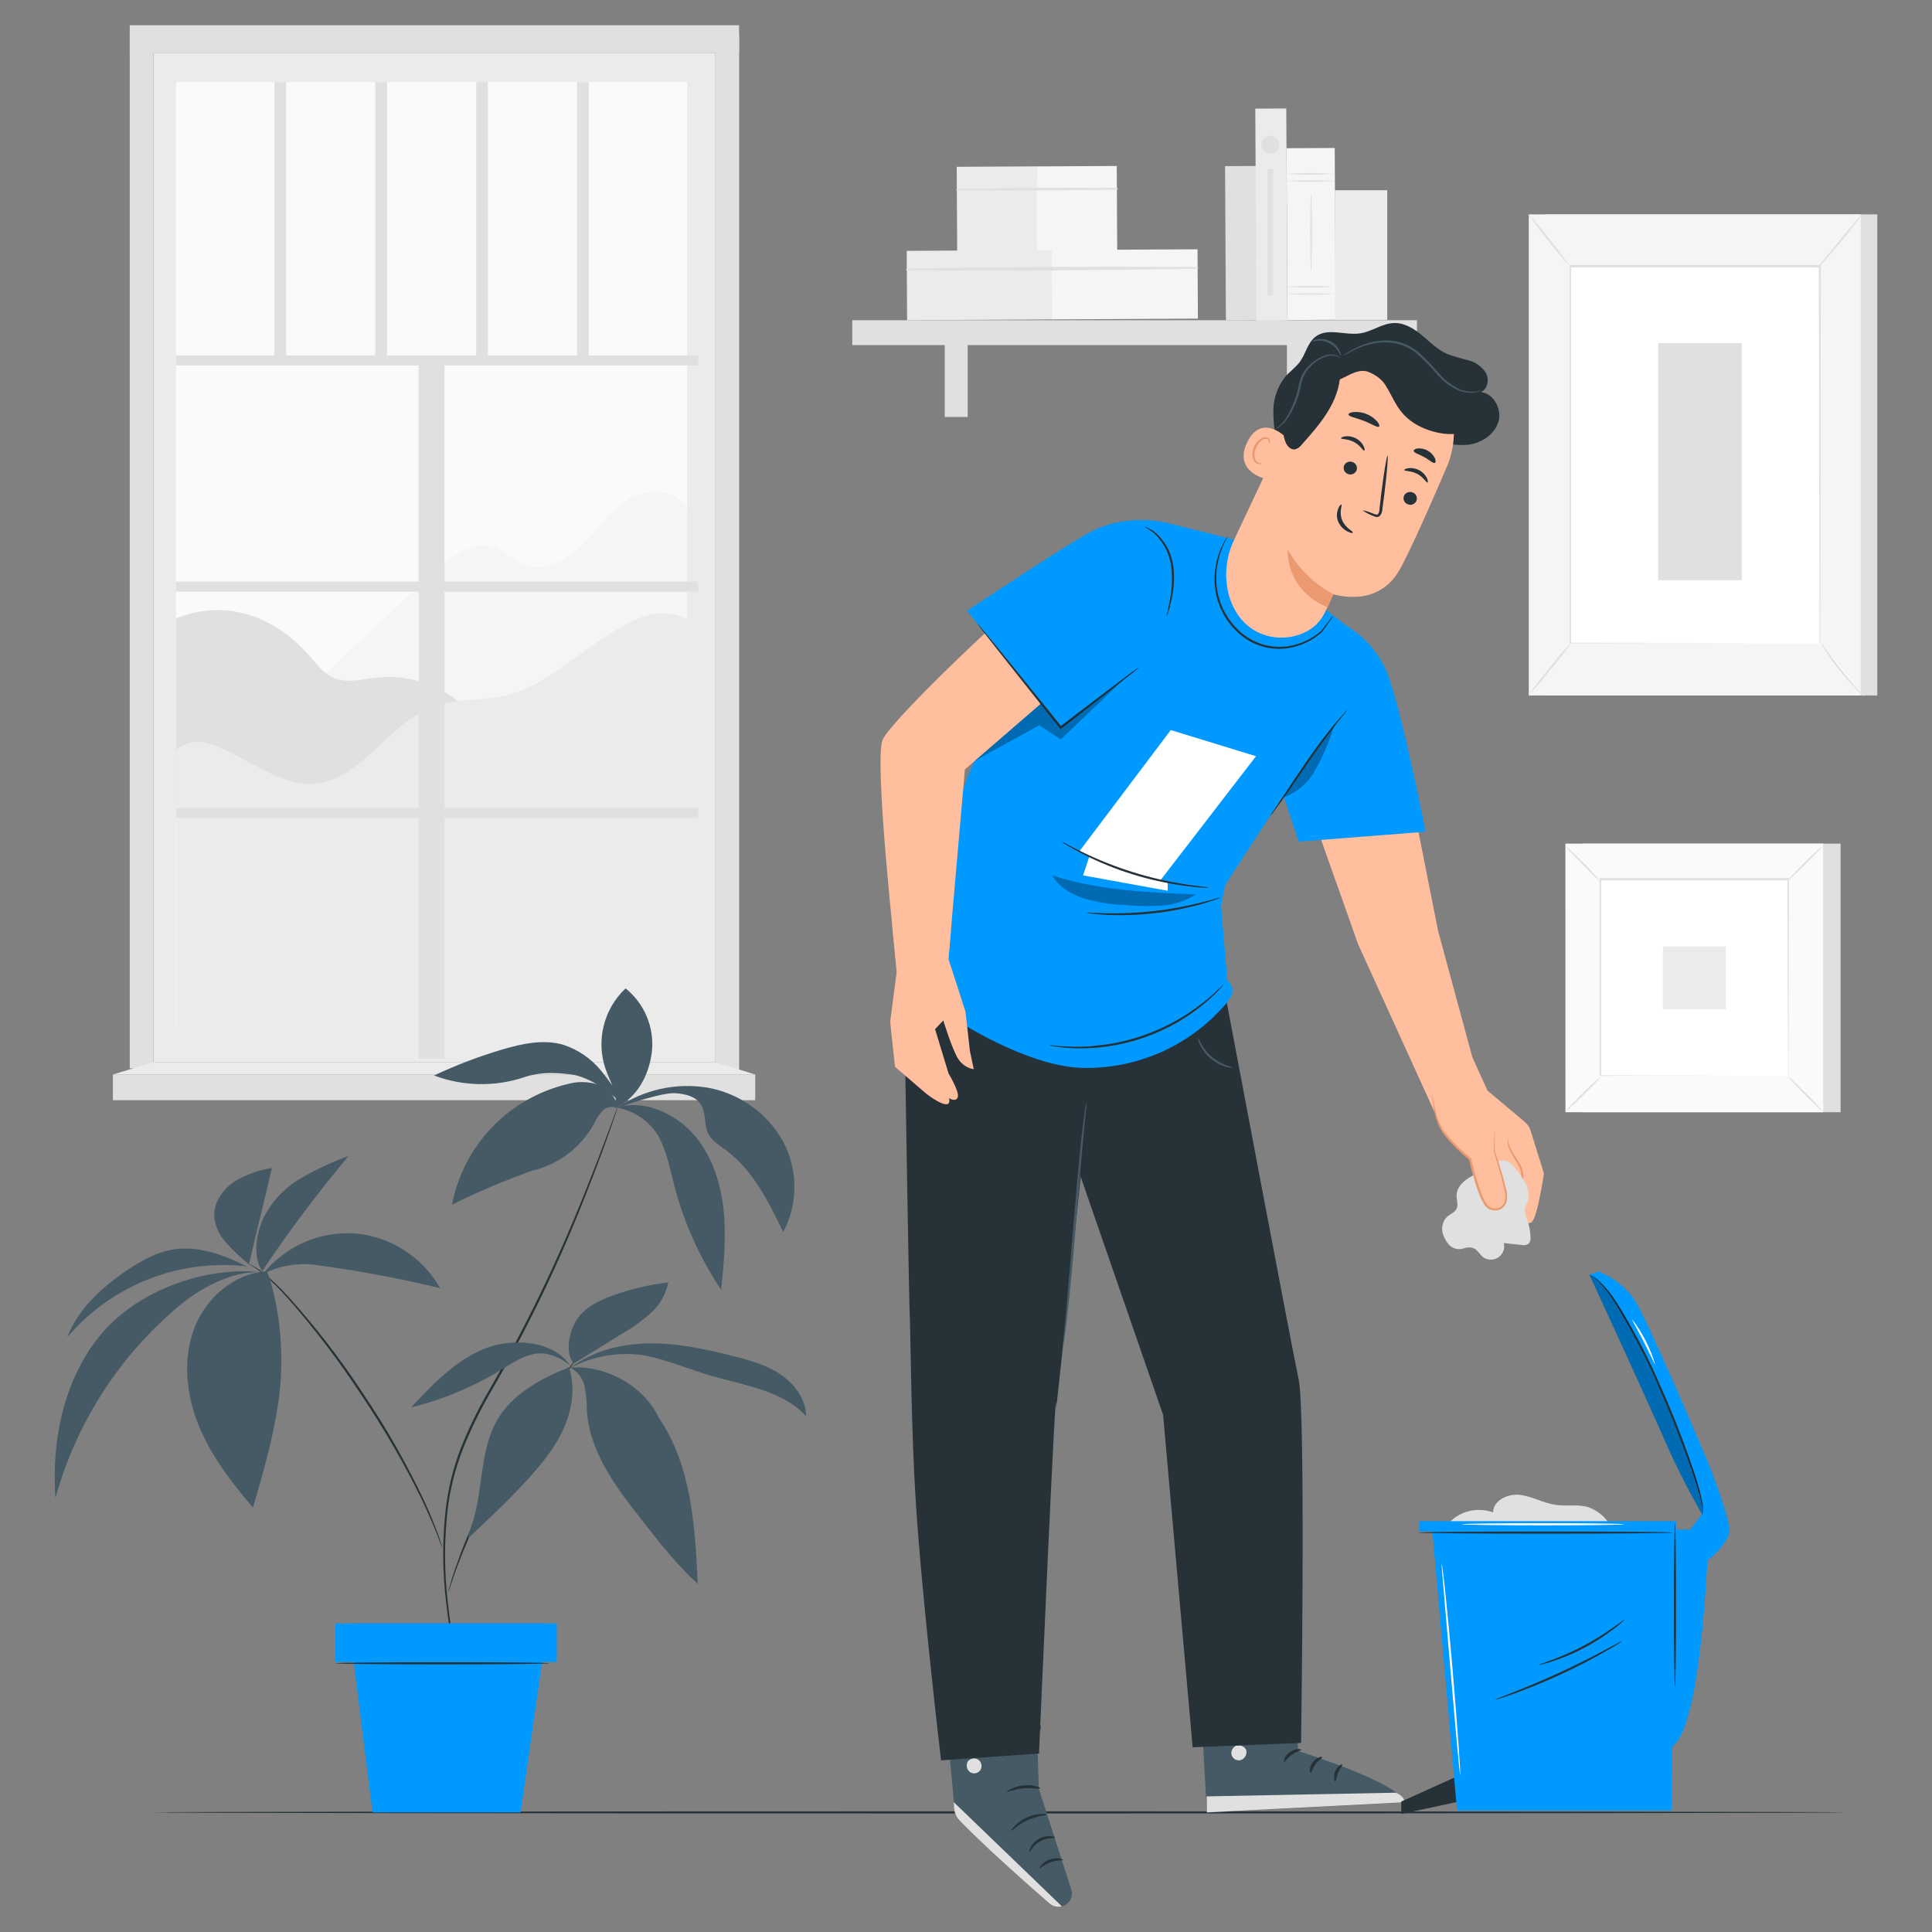 <?xml version="1.0" encoding="UTF-8"?>
<svg id="a" data-name="Layer 1" xmlns="http://www.w3.org/2000/svg" viewBox="0 0 566.929 566.929">
  <rect x="0" y="0" width="566.929" height="566.929" fill="#808080" stroke="none"/>
  <defs>
    <style>
      .b, .c, .d, .e, .f, .g, .h, .i, .j, .k, .l {
        stroke-width: 0px;
      }

      .c {
        fill: #e0e0e0;
      }

      .d {
        fill: #f5f5f5;
      }

      .e {
        fill: #fff;
      }

      .f {
        fill: #09f;
      }

      .g {
        fill: #fafafa;
      }

      .h {
        fill: #263238;
      }

      .m {
        opacity: .3;
      }

      .i {
        fill: #ebebeb;
      }

      .j {
        fill: #ffbe9d;
      }

      .k {
        fill: #eb996e;
      }

      .l {
        fill: #455a64;
      }
    </style>
  </defs>
  <path class="c" d="M550.879,62.91h-97.392v141.168h97.392V62.91Z"/>
  <path class="d" d="M546.002,62.91h-97.396v141.168h97.396V62.91Z"/>
  <path class="e" d="M533.901,78.21h-73.193v110.592h73.193v-110.592Z"/>
  <path class="c" d="M533.901,188.802v-8.151c0-5.302,0-13.03-.06-22.788,0-19.503-.075-47.096-.123-79.629l.242.242h-73.193l.266-.266v110.592l-.207-.217,53.278.121h19.915-19.791l-53.401.109h-.215v-111.063h73.698v.242c0,32.605-.084,60.247-.119,79.798,0,9.733,0,17.438-.064,22.715v7.572c0,.326-.227.725-.227.725Z"/>
  <path class="c" d="M546.277,62.91c-.501.892-1.085,1.737-1.737,2.524-1.137,1.522-2.742,3.623-4.578,5.796-1.836,2.174-3.537,4.203-4.829,5.603-.644.796-1.367,1.528-2.15,2.186.556-.853,1.176-1.66,1.86-2.415l4.697-5.7,4.709-5.7c.612-.82,1.292-1.587,2.027-2.295Z"/>
  <path class="e" d="M534.274,188.44c3.64,5.79,7.933,11.147,12.789,15.964l-12.789-15.964Z"/>
  <path class="c" d="M547.063,204.404c-.815-.587-1.558-1.264-2.222-2.017-1.705-1.726-3.314-3.54-4.833-5.434-1.514-1.887-2.929-3.855-4.237-5.893-.588-.818-1.085-1.697-1.486-2.62.656.762,1.256,1.569,1.8,2.415,1.061,1.498,2.571,3.562,4.336,5.772,1.761,2.21,3.442,4.118,4.674,5.507.707.709,1.367,1.468,1.967,2.271Z"/>
  <path class="e" d="M448.583,203.981l12.765-15.699-12.765,15.699Z"/>
  <path class="c" d="M461.324,188.234c-1.92,2.784-3.978,5.468-6.172,8.043-2.063,2.682-4.264,5.253-6.593,7.704,1.919-2.786,3.982-5.471,6.184-8.043,2.055-2.683,4.252-5.255,6.581-7.704Z"/>
  <path class="c" d="M448.607,62.91c2.194,2.356,4.256,4.827,6.184,7.403,2.067,2.475,3.998,5.059,5.787,7.74-2.198-2.353-4.268-4.824-6.196-7.402-2.075-2.467-3.998-5.051-5.774-7.741Z"/>
  <path class="c" d="M511.101,100.659h-24.513v69.594h24.513v-69.594Z"/>
  <path class="c" d="M540.109,247.551h-75.609v78.82h75.609v-78.82Z"/>
  <path class="g" d="M534.986,247.551h-75.605v78.82h75.605v-78.82Z"/>
  <path class="c" d="M534.986,326.396h-75.629v-78.844h75.629v78.844ZM459.381,326.396h75.605v-78.844h-75.581l-.024,78.844Z"/>
  <path class="e" d="M524.832,258.155h-55.285v57.626h55.285v-57.626Z"/>
  <path class="c" d="M469.547,316.155c-.39.583-.847,1.118-1.363,1.594-.882.93-2.126,2.186-3.513,3.562-1.391,1.377-2.671,2.584-3.624,3.454-.481.505-1.021.951-1.605,1.329.39-.579.851-1.11,1.363-1.582.882-.93,2.126-2.186,3.517-3.623,1.387-1.437,2.679-2.596,3.62-3.466.485-.485,1.021-.911,1.605-1.268Z"/>
  <path class="c" d="M524.832,316.022c.576.392,1.109.85,1.582,1.364.93.882,2.186,2.125,3.62,3.514,1.439,1.389,2.587,2.669,3.454,3.623.509.475.954,1.011,1.331,1.594-.576-.388-1.105-.841-1.57-1.353-.942-.881-2.198-2.125-3.624-3.526-1.427-1.401-2.595-2.681-3.466-3.623-.509-.472-.954-1.008-1.327-1.594Z"/>
  <path class="c" d="M524.673,258.299c.393-.578.85-1.109,1.367-1.582.882-.93,2.126-2.198,3.513-3.623,1.387-1.425,2.671-2.596,3.624-3.454.481-.503,1.013-.952,1.594-1.341-.386.58-.839,1.112-1.355,1.582-.878.93-2.122,2.198-3.525,3.623-1.399,1.425-2.667,2.596-3.62,3.466-.473.509-1.009.955-1.598,1.328Z"/>
  <path class="c" d="M469.392,258.42c-.58-.392-1.109-.85-1.582-1.365-.93-.881-2.198-2.125-3.565-3.514-1.363-1.389-2.595-2.669-3.466-3.623-.501-.48-.946-1.014-1.327-1.594.58.385,1.113.839,1.582,1.352.93.882,2.198,2.125,3.624,3.526,1.423,1.401,2.595,2.669,3.454,3.623.489.478.918,1.013,1.28,1.594Z"/>
  <path class="c" d="M524.673,315.781v-4.202c0-2.729,0-6.702-.06-11.738,0-10.096-.06-24.478-.107-41.687l.219.205h-55.13l.242-.242v57.627l-.207-.217,39.913.108h14.176-14.093l-40.044.109h-.215v-58.085h55.595v.217c0,17.269-.084,31.688-.107,41.819,0,5.024,0,8.973-.06,11.702v3.84c-.016.186-.06.368-.123.543Z"/>
  <path class="i" d="M506.415,277.741h-18.452v18.452h18.452v-18.452Z"/>
  <path class="c" d="M368.577,48.699l-9.093.049.245,45.236,9.093-.049-.245-45.236Z"/>
  <path class="i" d="M304.275,48.818l-23.536.128.135,24.973,23.536-.128-.135-24.973Z"/>
  <path class="d" d="M327.701,48.703l-23.536.128.135,24.973,23.536-.128-.135-24.973Z"/>
  <path class="c" d="M280.775,55.857c15.638.133,31.325,0,46.963-.205.068,0,.132-.027.18-.074.047-.047.074-.112.074-.179s-.027-.132-.074-.179c-.048-.048-.112-.074-.18-.074-15.65-.089-31.309.008-46.975.29-.047.011-.09.038-.12.077-.03.038-.047.085-.047.134s.017.096.047.135c.03.038.072.065.12.077h.012Z"/>
  <path class="i" d="M308.84,73.379l-42.772.231.11,20.348,42.772-.232-.11-20.348Z"/>
  <path class="d" d="M351.406,73.149l-42.772.231.11,20.348,42.772-.232-.11-20.348Z"/>
  <path class="c" d="M266.091,79.284c28.403.326,56.926,0,85.329-.422.056-.013.107-.044.143-.089.036-.045.056-.101.056-.159s-.019-.114-.056-.159c-.036-.045-.087-.076-.143-.089-28.415-.157-56.926-.133-85.341.483-.058,0-.113.023-.154.064-.041.041-.064.096-.064.154,0,.058.023.113.064.153.041.041.096.064.154.064h.012Z"/>
  <path class="c" d="M415.796,93.969h-165.705v7.294h165.705v-7.294Z"/>
  <path class="c" d="M283.952,97.483h-6.726v24.877h6.726v-24.877Z"/>
  <path class="c" d="M384.363,97.483h-6.726v24.877h6.726v-24.877Z"/>
  <path class="i" d="M377.447,31.829l-9.093.049.337,62.214,9.093-.049-.337-62.215Z"/>
  <path class="d" d="M391.662,43.418l-14.129.076.273,50.416,14.129-.076-.273-50.417Z"/>
  <path class="c" d="M391.56,53.127c-4.704.322-9.425.322-14.129,0,4.704-.338,9.426-.338,14.129,0Z"/>
  <path class="c" d="M391.56,51.027c-4.704.338-9.425.338-14.129,0,4.704-.322,9.425-.322,14.129,0Z"/>
  <path class="c" d="M391.56,86.265c-4.704.322-9.425.322-14.129,0,4.704-.322,9.425-.322,14.129,0Z"/>
  <path class="c" d="M391.56,84.152c-4.704.322-9.425.322-14.129,0,4.704-.338,9.426-.338,14.129,0Z"/>
  <path class="c" d="M384.725,79.526c-.145,0-.254-5.084-.254-11.364s.109-11.351.254-11.351c.145,0,.242,5.084.242,11.351s-.108,11.364-.242,11.364Z"/>
  <path class="i" d="M407.079,55.821h-15.373v38.051h15.373v-38.051Z"/>
  <path class="c" d="M375.379,42.477c-.002.518-.158,1.024-.448,1.454-.29.43-.701.764-1.18.96-.48.196-1.007.246-1.515.142-.507-.103-.973-.355-1.338-.723s-.612-.836-.711-1.345c-.099-.509-.044-1.035.156-1.513.201-.478.538-.886.971-1.172.432-.286.94-.437,1.458-.435.345,0,.686.068,1.004.201.318.133.607.327.849.572.242.245.434.535.564.855.13.319.195.661.192,1.006Z"/>
  <path class="c" d="M373.579,49.662h-1.618v37.013h1.618v-37.013Z"/>
  <path class="i" d="M209.926,15.487H45.053v296.176h164.874V15.487Z"/>
  <path class="g" d="M201.63,24.074H51.634v278.762h149.996V24.074Z"/>
  <path class="c" d="M216.894,314.332l-6.98-2.669V10.464h6.98v303.868Z"/>
  <path class="d" d="M88.405,204.138l38.957-36.228c4.939-4.589,11.388-9.54,17.74-7.245,3.055,1.087,5.35,3.695,8.344,4.939,5.978,2.488,12.813-1.111,17.401-5.676,4.589-4.565,8.236-10.265,13.803-13.573,5.567-3.309,14.225-2.886,16.979,2.971v39.404l-56.612,24.249-56.612-8.839Z"/>
  <path class="c" d="M51.634,181.483c14.358-5.845,28.681-.869,38.957,10.736,2.162,2.416,4.13,5.265,7.101,6.606,4.021,1.823,8.671.459,13.066,0,6.024-.599,12.098.477,17.55,3.108,5.453,2.631,10.073,6.716,13.352,11.805l-47.929,23.596-42.097-.302v-55.55Z"/>
  <path class="i" d="M201.691,181.689c-9.455-4.565-17.776.954-26.494,6.799-8.719,5.845-16.834,13.283-27.062,15.698-6.835,1.582-14.165.701-20.771,3.055-13.465,4.83-21.242,21.894-35.516,22.715-7.753.435-14.697-4.251-21.616-7.777-6.92-3.526-12.366-6.871-18.537-2.162v82.829h149.996v-121.158Z"/>
  <path class="c" d="M204.891,104.269H51.634v2.971h153.256v-2.971Z"/>
  <path class="c" d="M204.891,170.652H51.634v2.971h153.256v-2.971Z"/>
  <path class="c" d="M204.891,237.033H51.634v2.971h153.256v-2.971Z"/>
  <path class="c" d="M122.846,105.755v204.99h7.584V105.755h-7.584Z"/>
  <path class="c" d="M83.949,24.074h-3.429v81.682h3.429V24.074Z"/>
  <path class="c" d="M113.559,24.074h-3.429v81.682h3.429V24.074Z"/>
  <path class="c" d="M143.17,24.074h-3.43v81.682h3.43V24.074Z"/>
  <path class="c" d="M172.78,24.074h-3.43v81.682h3.43V24.074Z"/>
  <path class="c" d="M45.04,10.464h-6.968v303.035h6.968V10.464Z"/>
  <path class="c" d="M216.882,7.408H38.072v8.079h178.809V7.408Z"/>
  <path class="c" d="M221.615,315.322H33.133v7.524h188.482v-7.524Z"/>
  <path class="i" d="M209.914,311.662l11.702,3.659H33.133l11.919-3.659h164.861Z"/>
  <path class="h" d="M541.579,531.832c0,.171-111.099.314-248.1.314s-248.125-.143-248.125-.314,111.099-.314,248.125-.314,248.1.143,248.1.314Z"/>
  <path class="h" d="M181.161,325.152c-.029.155-.07.309-.121.459l-.435,1.316c-.399,1.208-.966,2.874-1.739,5.06-1.546,4.372-3.84,10.675-6.907,18.392-7.863,20.143-17.266,39.651-28.125,58.352-3.071,5.325-5.759,10.861-8.043,16.568-2.063,5.329-3.505,10.881-4.299,16.545-1.192,9.621-1.192,19.358,0,28.98.894,8.235,2.077,14.844,2.838,19.418.399,2.257.7,4.022.918,5.266l.23,1.363c.01.159.01.314,0,.473-.054-.151-.095-.302-.121-.461-.072-.338-.157-.783-.278-1.351-.242-1.208-.592-2.993-1.026-5.242-.845-4.562-2.101-11.168-3.055-19.418-1.235-9.661-1.259-19.442-.073-29.115.77-5.707,2.192-11.307,4.239-16.688,2.289-5.735,4.989-11.295,8.079-16.64,10.835-18.692,20.28-38.154,28.258-58.232,3.116-7.68,5.482-13.96,7.089-18.307.785-2.15,1.413-3.84,1.848-5.011.205-.556.362-.979.495-1.304.063-.148.14-.289.23-.422Z"/>
  <path class="h" d="M169.386,398.043c-.097.253-.227.492-.386.713-.314.495-.725,1.207-1.208,1.956-1.075,1.691-2.669,4.117-4.637,7.114-3.937,6.037-9.552,14.152-15.204,23.5-2.801,4.697-5.289,9.26-7.39,13.512-2.101,4.252-3.756,8.163-5.084,11.485-1.329,3.318-2.295,6.037-2.91,7.968-.302.894-.556,1.617-.749,2.174-.073.262-.175.513-.302.751.035-.27.096-.532.181-.787.169-.568.374-1.304.64-2.222.544-1.931,1.473-4.674,2.717-8.044,1.244-3.37,2.91-7.316,4.988-11.581,2.077-4.26,4.564-8.874,7.366-13.572,5.664-9.383,11.351-17.51,15.373-23.44l4.831-7.005,1.316-1.884c.135-.226.288-.44.459-.64Z"/>
  <path class="l" d="M193.309,416.036c-4.383-9.419-15.699-15.566-26.012-14.72,1.116.553,2.085,1.36,2.832,2.357.747.996,1.249,2.154,1.467,3.378.415,2.452.637,4.932.664,7.416.942,11.895,8.586,22.037,15.94,31.396,5.169,6.593,10.361,13.286,16.532,18.901-.737-16.87-1.836-34.79-11.424-48.728Z"/>
  <path class="l" d="M167.297,401.448c6.569-5.06,15.059-7.161,23.355-7.246,8.296-.085,16.484,1.703,24.526,3.744,4.83,1.207,9.745,2.572,13.875,5.362,4.13,2.789,7.415,7.244,7.499,12.271-6.823-7.499-17.812-8.95-27.546-11.776-6.593-1.908-12.957-4.649-19.684-6.038-7.549-1.22-15.289.078-22.027,3.695"/>
  <path class="l" d="M168.421,400.108c-2.886-3.019-1.292-10.096,1.207-13.441,2.5-3.345,6.497-5.205,10.434-6.606,5.188-1.844,10.567-3.096,16.037-3.731-.694,3.437-2.472,6.56-5.072,8.912-2.593,2.327-5.427,4.371-8.453,6.098l-14.177,8.767"/>
  <path class="l" d="M141.382,396.086c-8.236,3.623-14.612,10.336-20.758,16.905,9.131-2.229,17.867-5.846,25.903-10.722,3.188-1.944,6.352-4.118,9.987-4.927,3.635-.809,7.74.809,10.784,3.333-5.157-7.632-17.679-8.211-25.915-4.589Z"/>
  <path class="l" d="M28.762,392.62c-10.24,13.031-13.646,30.43-12.499,46.962,6.097-22.053,18.768-41.73,36.325-56.406,6.678-5.543,15.216-9.939,23.488-9.939-17.027-1.521-36.747,5.941-47.314,19.382Z"/>
  <path class="l" d="M52.527,366.452c-5.7.423-10.868,3.321-15.638,6.557-7.246,4.963-14.008,11.218-17.16,19.394,6.395-7.529,14.547-13.365,23.734-16.992,9.188-3.627,19.128-4.933,28.941-3.803-6.231-3.091-12.945-5.712-19.877-5.157Z"/>
  <path class="l" d="M68.528,346.889c-3.297,2.294-5.832,6.038-5.664,10.083.233,2.774,1.389,5.389,3.285,7.427,2.089,2.423,4.406,4.639,6.92,6.618,2.089-9.287,4.613-18.995,6.714-28.282-3.993.613-7.821,2.026-11.255,4.154Z"/>
  <path class="l" d="M87.874,345.995c-4.583,2.747-8.274,6.76-10.627,11.557-2.174,4.83-3.08,10.953-.338,15.493,7.843-11.716,16.309-23.002,25.359-33.813-5.004,1.787-9.825,4.052-14.395,6.763Z"/>
  <path class="l" d="M104.284,361.947c-5.145-.363-10.302.529-15.026,2.599-4.724,2.07-8.876,5.255-12.097,9.284,4.492-2.29,9.546-3.245,14.563-2.753,12.595,1.633,25.091,3.947,37.435,6.931-2.535-4.492-6.124-8.3-10.458-11.098-4.333-2.798-9.281-4.501-14.419-4.963Z"/>
  <path class="l" d="M180.992,325.152c.302-2.971-2.91-5.917-5.712-6.956-2.875-.872-5.941-.893-8.828-.06-8.437,2.023-16.112,6.434-22.109,12.704-5.996,6.271-10.059,14.135-11.704,22.654,7.798-3.868,15.823-7.259,24.031-10.156l-1.389.387c3.972-.797,7.723-2.447,10.995-4.837,3.272-2.39,5.985-5.461,7.952-9.003.64-1.419,1.496-2.731,2.536-3.888.537-.566,1.237-.952,2.003-1.103.766-.152,1.56-.062,2.272.258"/>
  <path class="l" d="M181.004,325.128c7.75-5.352,17.271-7.494,26.567-5.978,4.603.811,8.969,2.628,12.789,5.321,3.82,2.692,6.999,6.195,9.31,10.257,2.243,4.105,3.43,8.702,3.456,13.38.025,4.678-1.112,9.288-3.311,13.416-4.299-8.936-8.9-18.247-16.907-24.092-1.872-1.377-3.985-2.62-5.048-4.697-1.208-2.415-.725-5.362-1.763-7.837-1.292-3.055-4.831-3.949-8.163-4.118-3.333-.169-12.909,2.874-16.907,4.347"/>
  <path class="l" d="M180.798,324.983c7.958-2.416,16.906,1.521,22.365,7.487,5.458,5.966,8.163,13.948,9.093,21.942.93,7.995.181,16.085-.628,24.092-6.23-9.287-10.859-19.553-13.694-30.371-1.28-4.83-2.21-9.914-4.517-14.406-1.318-2.306-3.136-4.288-5.319-5.801-2.183-1.513-4.678-2.518-7.3-2.942Z"/>
  <path class="l" d="M180.532,325.152c6.364-2.946,9.938-9.589,10.76-16.544.371-3.494-.141-7.026-1.489-10.271-1.348-3.245-3.49-6.1-6.228-8.302-3.131,2.944-5.352,6.722-6.403,10.889-1.051,4.167-.886,8.547.474,12.623,1.34,3.816,3.792,7.656,2.874,11.605"/>
  <path class="h" d="M129.729,454.053c-.164-.306-.297-.624-.399-.958-.254-.628-.568-1.582-1.051-2.762-.93-2.416-2.415-5.834-4.347-9.987-5.252-10.766-11.248-21.155-17.945-31.086-6.557-10.016-13.821-19.552-21.737-28.534-2.419-2.729-5.047-5.265-7.861-7.584-.771-.608-1.577-1.168-2.415-1.678-.315-.141-.618-.307-.906-.495.334.097.657.226.966.386.875.461,1.712.995,2.499,1.594,2.882,2.267,5.565,4.775,8.019,7.499,8.058,8.911,15.41,18.436,21.991,28.486,6.723,9.951,12.682,20.4,17.824,31.253,1.932,4.193,3.321,7.646,4.178,10.082.447,1.208.725,2.162.942,2.814.109.314.19.64.242.97Z"/>
  <path class="f" d="M152.758,531.832h-43.437l-6.932-55.44h58.291l-7.922,55.44Z"/>
  <path class="l" d="M137.518,449.896c4.601-10.563,2.657-23.388,8.453-33.328,4.481-7.607,12.752-12.077,20.976-15.325,1.908,5.723,1.002,12.074-1.425,17.654-2.427,5.58-6.255,10.313-10.301,14.796-5.603,6.192-11.689,11.919-17.776,17.63"/>
  <path class="f" d="M163.372,476.392h-64.969v11.315h64.969v-11.315Z"/>
  <path class="h" d="M161.199,488.08c0,.171-14.057.314-31.398.314s-31.397-.143-31.397-.314c0-.167,14.056-.314,31.397-.314s31.398.099,31.398.314Z"/>
  <path class="l" d="M183.986,325.599c-2.155-4.019-4.686-7.824-7.56-11.363-2.896-3.553-6.746-6.206-11.098-7.644-5.857-1.714-12.076-.35-17.993,1.389-6.836,2.03-13.508,4.574-19.962,7.608,8.536,3.219,17.923,3.386,26.567.471,4.468-1.522,8.816-1.328,13.501-.797,5.712.652,12.861,5.941,16.568,10.337"/>
  <path class="l" d="M78.347,373.045c-9.661.531-18.114,7.946-21.447,17.003-3.333,9.057-2.21,19.323,1.425,28.268,3.635,8.95,9.661,16.751,15.904,24.068,3.176-10.866,6.352-21.834,7.741-33.089,1.389-11.253.338-25.623-3.623-36.25Z"/>
  <path class="l" d="M303.624,487.233l1.207,37.679,9.528,29.524c.163.505.221,1.037.169,1.566-.051.525-.21,1.037-.467,1.498-.257.465-.607.87-1.027,1.192-.42.322-.902.556-1.416.684-.597.151-1.221.159-1.82.016-.599-.139-1.156-.421-1.621-.827-6.038-5.19-28.185-24.429-28.125-27.183.085-3.199-3.888-39.666-3.888-39.666l27.461-4.483Z"/>
  <path class="c" d="M311.582,559.377l-31.699-30.542.085,1.598c.068,1.379.629,2.691,1.582,3.692,2.548,2.683,9.733,9.916,26.471,24.453.481.417,1.059.711,1.681.851.622.139,1.268.119,1.881-.052Z"/>
  <path class="c" d="M286.971,516.277c.48.318.827.795.976,1.351.149.552.089,1.145-.167,1.657-.298.493-.772.855-1.326,1.01s-1.147.091-1.657-.175c-.52-.33-.895-.843-1.05-1.439-.155-.592-.077-1.224.217-1.764.361-.481.896-.803,1.491-.898s1.204.048,1.697.393"/>
  <path class="h" d="M302.102,543.413c.217.095.966-1.931,3.14-3.104,2.174-1.172,4.263-.835,4.287-1.073.024-.242-.459-.366-1.353-.437-1.162-.056-2.318.215-3.332.787-1.015.568-1.848,1.415-2.404,2.44-.399.783-.435,1.387-.338,1.387Z"/>
  <path class="h" d="M305.062,548.241c.181.159,1.328-1.133,3.248-1.796,1.92-.668,3.623-.437,3.623-.68,0-.238-1.751-.89-3.925-.095-2.174.799-3.152,2.571-2.946,2.571Z"/>
  <path class="h" d="M296.764,537.205c.181.171,1.932-1.824,4.83-3.116,2.898-1.292,5.519-1.351,5.519-1.606s-2.778-.568-5.857.858c-3.08,1.423-4.686,3.768-4.492,3.863Z"/>
  <path class="h" d="M295.449,525.783c.108.227,2.137-.763,4.83-1.006,2.693-.238,4.83.29,4.951,0,.121-.286-2.137-1.204-5.036-.866-2.898.338-4.879,1.701-4.746,1.872Z"/>
  <path class="h" d="M294.82,514.731c.121.219,2.15-1.208,5.011-1.208s4.939,1.208,5.06.994c.121-.219-.374-.544-1.28-.994-1.179-.576-2.48-.858-3.792-.819-1.315.016-2.607.35-3.768.966-.882.521-1.292.978-1.232,1.061Z"/>
  <path class="h" d="M299.651,511.448c.108-.469.108-.958,0-1.427-.201-1.284-.657-2.516-1.341-3.62-.42-.87-1.123-1.574-1.992-1.995-.298-.115-.623-.135-.932-.056-.309.08-.587.25-.794.493-.37.497-.55,1.109-.507,1.725.149,1.268.736,2.444,1.66,3.326.924.882,2.126,1.415,3.4,1.506,1.252.06,2.493-.254,3.568-.898,1.075-.644,1.934-1.594,2.47-2.726.132-.29.2-.6.2-.918s-.068-.628-.2-.918c-.165-.274-.412-.493-.707-.62-.294-.127-.622-.159-.935-.091-.92.246-1.755.739-2.416,1.423-.982.866-1.801,1.9-2.415,3.056-.263.405-.436.862-.507,1.339.897-1.474,2.008-2.81,3.297-3.958.603-.572,1.337-.99,2.138-1.208.171-.04.35-.028.511.044.161.068.296.191.382.342.069.195.098.405.086.612-.012.207-.066.409-.158.596-.49.97-1.248,1.776-2.183,2.325-.936.552-2.01.823-3.094.779-1.069-.08-2.08-.517-2.869-1.244-.789-.723-1.31-1.693-1.478-2.754-.039-.425.068-.851.302-1.208.111-.139.263-.238.434-.286.171-.048.353-.04.52.02.725.37,1.322.946,1.715,1.657.879,1.443,1.504,3.028,1.848,4.686Z"/>
  <path class="l" d="M380.414,483.915l.447,29.874s30.564,9.578,31.192,15.134l-57.904,2.957-2.608-46.53,28.874-1.435Z"/>
  <path class="c" d="M362.88,512.196c-.541.207-.99.6-1.265,1.113-.275.509-.357,1.101-.233,1.665.176.556.559,1.021,1.069,1.304.51.282,1.109.354,1.672.207.581-.211,1.063-.632,1.354-1.176.29-.548.367-1.184.216-1.784-.263-.54-.72-.966-1.281-1.192-.561-.223-1.185-.227-1.75-.012"/>
  <path class="c" d="M354.15,531.832l-.072-4.697,55.549-1.077s2.632.994,2.415,2.814l-57.892,2.961Z"/>
  <path class="h" d="M381.828,513.451c0,.278-1.401.485-2.741,1.462s-2.029,2.198-2.295,2.102c-.266-.099.073-1.753,1.727-2.913,1.654-1.157,3.357-.878,3.308-.652Z"/>
  <path class="h" d="M388.034,515.637c.072.266-1.123.811-2.017,2.055-.893,1.244-1.111,2.524-1.401,2.524-.29,0-.544-1.582.604-3.104,1.147-1.522,2.789-1.729,2.814-1.474Z"/>
  <path class="h" d="M391.85,522.739c-.254.072-.713-1.315-.072-2.897.64-1.582,1.944-2.273,2.077-2.043.133.231-.652,1.101-1.207,2.416-.556,1.315-.519,2.488-.797,2.524Z"/>
  <path class="h" d="M380.97,506.655c-.097.25-1.413-.064-3.007.119-1.594.179-2.814.759-2.971.532-.157-.231.978-1.308,2.862-1.51,1.884-.207,3.248.628,3.116.858Z"/>
  <path class="j" d="M432.086,310.346l-13.476,10.216s3.151,8.333,8.334,12.257c5.182,3.925,9.904,20.119,9.904,20.119,0,0-2.512,5.35-.787,6.135,1.729.785,3.466-1.208,3.466-1.208,0,0,1.415,2.826,3.454,2.669,2.043-.157,2.671-4.082,2.671-4.082,0,0,2.051,3.454,3.78,2.198,1.725-1.256,3.62-14.31,3.62-14.31l-3.934-12.668c-.314-.944-.89-1.78-1.653-2.415l-10.981-9.25-4.396-9.661Z"/>
  <path class="k" d="M446.52,357.757c-.242-.234-.433-.513-.568-.821-.405-.817-.66-1.701-.747-2.609-.123-1.345-.044-2.699.227-4.021.254-1.473.823-3.067,1.002-4.71.024-1.565-.437-3.099-1.315-4.396-.735-1.268-1.498-2.415-1.991-3.442-.429-.811-.672-1.705-.711-2.621-.044-.334-.004-.673.107-.99.087,1.194.429,2.354,1.002,3.405.521.99,1.304,2.065,2.102,3.357.97,1.384,1.47,3.044,1.423,4.734-.091.85-.258,1.69-.493,2.512-.207.785-.397,1.546-.556,2.27-.294,1.262-.409,2.558-.35,3.852.107,1.197.401,2.371.87,3.478Z"/>
  <path class="k" d="M440.579,354.254c.167.072,0,.87-.207,1.848-.207.978-.302,1.787-.473,1.787-.167,0-.35-.858-.143-1.908.207-1.051.664-1.8.823-1.727Z"/>
  <path class="h" d="M265.378,296.99c0,1.051,1.316,84.713,1.643,91.125.181,3.865.374,32.085,1.739,53.061,1.884,28.984,7.39,75.391,7.39,75.391l28.741-2.027s5.157-118.346,5-101.306c0,2.21,9.781-92.635,9.781-92.635l-9.987-26.929-44.307,3.321Z"/>
  <path class="h" d="M310.265,325.501l31.035,89.676,8.671,97.551,31.82-1.28s1.401-96.752-.7-106.596c-2.101-9.841-21.206-111.219-21.206-111.219l-50.224-6.666.604,38.534Z"/>
  <path class="j" d="M383.325,234.037c.362,1.208,15.204,43.051,15.204,43.051l23.875,52.434,12.451-8.924-12.864-47.459-8.584-43.341-30.081,4.239Z"/>
  <path class="f" d="M280.631,299.309s20.602,13.597,36.916,14.056c8.007.192,15.956-1.404,23.269-4.674,7.312-3.27,13.802-8.129,18.997-14.225l1.208-1.751c.474-.682.693-1.509.62-2.336-.073-.827-.434-1.603-1.019-2.192l-.483-.483-1.835-21.894,1.207-6.171,19.78-30.347,9.093-12.704,7.874-32.074-34.042-26.145-18.524-4.613-25.746,21.23s-29.912,37.665-35.346,56.998c-5.434,19.334-17.184,61.684-17.184,61.684l15.216,5.639Z"/>
  <path class="f" d="M395.51,183.911c5.548,3.372,9.769,8.548,11.955,14.66,3.865,10.409,10.87,45.49,10.87,45.49l-37.256,2.911-6.823-20.59,21.254-42.471Z"/>
  <path class="j" d="M261.805,271.401l1.304,13.887-1.896,14.576,1.413,13.175,9.214,7.934s7.644,5.953,6.654,1.28c0,0,1.98,1.268,2.548-.29.568-1.558-2.693-6.944-2.693-6.944l-3.961-13.03,2.415-2.548s2.548,8.357,4.323,11.194c.501.819,1.173,1.52,1.968,2.058.796.537,1.698.898,2.645,1.057l-1.135-5.386-1.28-11.484-5.011-15.518.737-8.453-17.244-1.509Z"/>
  <path class="c" d="M437.582,341.744c-1.749,1.606-4.093,2.415-6.156,3.623-2.067,1.208-4.022,3.116-4.01,5.495,0,1.304.58,2.669,0,3.84-.58,1.171-1.931,1.534-2.861,2.415-.692.737-1.145,1.662-1.308,2.657-.163.995-.028,2.016.39,2.934.322.812.759,1.573,1.304,2.258.54.686,1.28,1.185,2.118,1.425.839.241,1.733.211,2.555-.085l.433-.121c.501-.148,1.029-.186,1.546-.111.517.075,1.01.261,1.451.545.616.593,1.188,1.23,1.713,1.908.612.595,1.399.973,2.245,1.079.847.106,1.705-.068,2.44-.495.739-.426,1.319-1.082,1.649-1.868.33-.785.397-1.658.187-2.484l5.194.568c.342.086.7.101,1.053.045.35-.056.684-.182.986-.371.254-.274.441-.603.544-.962.103-.358.127-.736.06-1.103-.064-1.762-.405-3.502-1.013-5.157-.405-.849-.624-1.776-.64-2.717.171-.833.437-1.644.795-2.415.493-1.759.306-3.64-.529-5.265-.831-1.606-1.86-3.102-3.056-4.456-.64-1.011-1.57-1.802-2.671-2.271-1.47-.435-3.005.35-4.348,1.111"/>
  <path class="j" d="M420.195,320.599c.155.628.469,6.279,2.512,10.216,2.039,3.937,8.644,9.275,8.644,9.275,0,0,2.826,12.885,5.496,14.298,2.667,1.413,5.663-.314,5.035-4.239-.938-4.199-2.106-8.344-3.501-12.414,0,0,.155-7.547.155-8.175s-18.341-8.96-18.341-8.96Z"/>
  <path class="k" d="M438.548,331.25c.072.564.095,1.134.072,1.702v4.831-.073c.954,2.85,2.249,6.594,3.299,11.086.35,1.174.425,2.414.219,3.623-.135.677-.465,1.298-.954,1.784s-1.113.816-1.788.945c-.7.125-1.419.054-2.079-.205-.684-.253-1.268-.719-1.665-1.329-.747-1.17-1.351-2.427-1.8-3.743-1.133-3.155-2.059-6.383-2.766-9.661l.099.169c-2.432-1.986-4.678-4.184-6.716-6.569-.882-1.022-1.621-2.16-2.198-3.381-.469-1.047-.839-2.134-1.109-3.248-.393-1.589-.668-3.203-.823-4.831l-.107-1.28v-.447s.25,2.415,1.304,6.424c.31,1.087.715,2.146,1.208,3.164.584,1.166,1.319,2.249,2.186,3.224,2.043,2.335,4.284,4.489,6.7,6.436l.084.073v.097c.731,3.254,1.657,6.46,2.778,9.601.425,1.271,1.002,2.487,1.717,3.623.338.498.815.885,1.367,1.114.556.23,1.168.291,1.76.178.56-.108,1.081-.381,1.486-.786.409-.405.684-.922.795-1.485.187-1.127.123-2.283-.195-3.381-1.002-4.444-2.222-8.211-3.104-11.074v-.06c.075-1.993.147-3.623.183-4.83-.024-.564-.008-1.129.048-1.691Z"/>
  <path class="h" d="M358.303,263.322c-.463.255-.953.457-1.461.604-.954.35-2.415.797-4.094,1.304-4.56,1.289-9.216,2.205-13.924,2.741-4.705.536-9.446.698-14.177.483-1.823-.097-3.285-.217-4.287-.35-.531-.027-1.058-.112-1.57-.254.526-.049,1.056-.049,1.582,0,1.015,0,2.475.109,4.287.145,4.707.086,9.414-.132,14.093-.652,4.68-.546,9.319-1.397,13.887-2.548,1.751-.435,3.164-.822,4.142-1.099.494-.171,1.004-.297,1.521-.374Z"/>
  <path class="h" d="M395.413,208.243c-.256.435-.56.84-.906,1.207-.628.749-1.509,1.848-2.572,3.212-2.15,2.741-4.975,6.617-7.995,10.989-3.019,4.372-5.712,8.345-7.741,11.183-1.014,1.413-1.848,2.548-2.415,3.321-.278.439-.606.845-.978,1.207.219-.459.482-.896.785-1.304l2.282-3.43c1.932-2.898,4.564-6.92,7.584-11.291,3.019-4.372,5.917-8.224,8.163-10.868,1.123-1.329,2.053-2.415,2.729-3.091.304-.422.661-.804,1.063-1.135Z"/>
  <path class="j" d="M299.385,176.906c-1.341-.109-37.75,34.139-40.382,40.189-2.632,6.05,3.937,65.21,3.937,65.21l15.373-.966,4.831-55.549,33.631-29.067-17.389-19.817Z"/>
  <path class="f" d="M346.602,178.259l-38.329,31.482-24.515-30.504s30.395-20.324,37.134-23.584c11.351-5.507,22.86-1.896,22.86-1.896l2.85,24.502Z"/>
  <path class="h" d="M334.14,195.89c-.122.143-.26.273-.41.386l-1.207,1.051c-1.208.93-2.802,2.21-4.831,3.768l-16.242,12.643-.242.181-.193-.242c-1.026-1.28-2.113-2.632-3.224-3.997l-14.974-18.887-4.492-5.736-1.208-1.582c-.277-.362-.41-.568-.386-.58.18.151.342.321.483.507l1.28,1.497,4.638,5.615,15.131,18.681,3.212,4.009h-.423l16.363-12.438,4.831-3.623,1.34-.954c.169-.129.356-.231.556-.302Z"/>
  <path class="l" d="M318.828,323.63c.029.244.029.492,0,.736-.06.556-.133,1.208-.217,2.101-.181,1.908-.447,4.529-.761,7.729-.616,6.533-1.341,15.566-2.162,25.541-.822,9.975-1.618,19.019-2.416,25.541-.35,3.26-.688,5.893-.954,7.716-.133.845-.254,1.546-.338,2.089-.023.243-.075.482-.157.713-.032-.244-.032-.492,0-.737,0-.543.121-1.207.217-2.101.181-1.908.447-4.528.761-7.729.604-6.533,1.329-15.566,2.162-25.541.833-9.975,1.618-19.007,2.343-25.529.362-3.272.701-5.905.966-7.717l.326-2.089c.055-.248.132-.49.229-.725Z"/>
  <path class="h" d="M391.284,180.674c-.24.424-.515.828-.821,1.207l-2.415,3.454c-2.745,2.555-6.187,4.237-9.89,4.83-2.493.407-5.043.272-7.479-.395-2.436-.667-4.699-1.85-6.637-3.47-3.235-2.673-5.598-6.252-6.787-10.277-.946-3.269-1.116-6.713-.495-10.059.392-2.246,1.121-4.42,2.162-6.449.374-.725.688-1.207.918-1.606.23-.399.362-.531.387-.519.024.012-.423.785-1.087,2.222-.934,2.044-1.588,4.205-1.944,6.424-.54,3.281-.329,6.642.616,9.83,1.19,3.893,3.495,7.353,6.63,9.951,1.972,1.623,4.27,2.801,6.738,3.454,2.254.562,4.596.681,6.895.35,3.619-.565,6.995-2.167,9.721-4.613,1.063-1.377,1.932-2.5,2.572-3.345.278-.354.585-.686.918-.99Z"/>
  <g class="m">
    <path class="b" d="M285.981,223.291l18.971-10.47,6.34,4.154,18.5-17.679-18.609,14.286-5.724-7.125-19.479,16.834Z"/>
  </g>
  <g class="m">
    <path class="b" d="M376.611,233.966c4.089-1.447,7.474-4.396,9.467-8.248,2.34-4.17,4.196-8.595,5.531-13.187l-14.998,21.435Z"/>
  </g>
  <g class="m">
    <path class="b" d="M308.757,256.873c2.005,3.562,5.627,5.555,9.516,6.835,3.933,1.12,7.989,1.749,12.076,1.872,3.519.352,7.062.408,10.591.169,3.547-.248,6.975-1.377,9.975-3.285-14.201-.58-28.62-1.196-42.157-5.591Z"/>
  </g>
  <path class="h" d="M307.875,306.723c.192-.027.388-.027.579,0l1.631.145c.712.084,1.57.169,2.584.193,1.015.024,2.162.133,3.43.085,1.268-.049,2.669-0,4.154-.169,1.486-.169,3.08-.314,4.734-.531,7.225-1.112,14.184-3.544,20.529-7.173,1.437-.858,2.826-1.654,4.033-2.536,1.207-.881,2.355-1.666,3.345-2.415.99-.749,1.859-1.558,2.632-2.21s1.401-1.208,1.908-1.763l1.207-1.135c.132-.14.283-.262.447-.362-.099.166-.217.32-.35.459l-1.111,1.208c-.483.531-1.087,1.208-1.836,1.848-.749.64-1.57,1.509-2.596,2.282-1.065.908-2.177,1.759-3.333,2.548-1.208.906-2.596,1.715-4.033,2.609-6.373,3.726-13.405,6.187-20.71,7.245-1.691.205-3.285.435-4.83.471-1.395.102-2.793.134-4.19.097-1.28,0-2.415-.121-3.454-.181-.866-.052-1.729-.153-2.584-.302l-1.63-.266c-.192-.015-.381-.064-.556-.145Z"/>
  <path class="l" d="M361.83,313.305c-.707.077-1.422-.009-2.089-.254-1.653-.476-3.184-1.299-4.492-2.415-1.302-1.117-2.356-2.495-3.091-4.045-.348-.622-.546-1.317-.579-2.029.366.585.693,1.195.978,1.823,1.617,2.882,4.213,5.088,7.318,6.219.669.182,1.323.416,1.956.701Z"/>
  <path class="h" d="M342.376,180.819c-.097,0,.302-1.643.809-4.275.732-3.395.9-6.888.495-10.337-.467-3.439-2.014-6.64-4.42-9.142-1.058-.971-2.221-1.821-3.466-2.536.392.063.769.198,1.111.399.974.463,1.87,1.074,2.657,1.811,2.592,2.501,4.263,5.802,4.746,9.371.417,3.522.184,7.092-.688,10.53-.302,1.316-.604,2.415-.833,3.079-.082.385-.221.755-.41,1.099Z"/>
  <path class="h" d="M434.578,115.041c1.979-.87,2.488-3.695,1.458-5.615-1.184-1.854-3.04-3.181-5.178-3.707-2.114-.508-4.201-1.133-6.244-1.872-2.79-1.207-4.976-3.478-7.316-5.434-2.345-1.956-5.134-3.707-8.189-3.623-3.49.072-6.521,2.512-9.975,3.031-4.432.664-9.576-1.751-13.127.99-2.282,1.751-2.826,4.927-4.492,7.246-1.208,1.702-2.983,2.91-4.347,4.48-2.246,2.81-3.483,6.293-3.514,9.89.004,3.572.409,7.133,1.207,10.615l20.457-23.222c4.83,9.794,14.129,16.906,24.333,20.795,3.549,1.574,7.436,2.222,11.303,1.884,3.815-.543,7.571-2.971,8.719-6.654,1.149-3.683-1.292-8.332-5.095-8.803Z"/>
  <path class="j" d="M413.019,104.257l-1.207-.616c-13.042-5.941-25.36,1.811-30.951,15.011l-18.706,39.718c-5.157,10.615-1.691,25.07,9.661,28.185,6.219,1.703,13.61-.531,16.64-6.207.966-1.811,2.657-5.857,2.729-5.966.072-.108,13.163,4.529,19.732-7.559,3.176-5.833,8.732-18.38,13.62-29.791,2.547-5.912,2.778-12.565.644-18.637s-6.478-11.119-12.163-14.137Z"/>
  <path class="k" d="M391.284,174.383c-5.614-2.982-10.254-7.512-13.368-13.054,0,0-1.026,11.532,11.69,16.906l1.679-3.852Z"/>
  <path class="h" d="M415.593,147.067c-.234.454-.64.798-1.125.96-.481.162-1.011.13-1.472-.091-.231-.098-.44-.242-.615-.422-.174-.18-.311-.394-.401-.629-.09-.234-.132-.484-.124-.735.009-.251.068-.498.173-.725.233-.456.635-.802,1.121-.965.487-.163,1.016-.128,1.477.095.231.098.437.242.612.422.175.181.314.395.401.629.091.234.135.484.123.735-.008.251-.068.498-.171.725Z"/>
  <path class="h" d="M418.887,141.596c-.338.108-1.133-1.558-3.005-2.536-1.872-.979-3.732-.773-3.816-1.111,0-.157.386-.447,1.207-.568,1.103-.132,2.22.08,3.201.604.97.515,1.757,1.322,2.245,2.307.338.749.338,1.256.167,1.304Z"/>
  <path class="h" d="M398.01,138.167c-.235.454-.637.798-1.122.96-.485.162-1.013.13-1.474-.091-.23-.099-.438-.244-.611-.425-.174-.181-.31-.394-.399-.628-.09-.234-.132-.483-.125-.734.008-.251.066-.497.169-.725.231-.458.633-.806,1.119-.969.486-.163,1.017-.127,1.477.1.233.097.443.24.618.42.176.18.312.395.403.629.09.234.132.485.122.737-.009.251-.07.498-.177.726Z"/>
  <path class="h" d="M400.328,132.25c-.326.109-1.135-1.558-3.007-2.548-1.872-.99-3.732-.761-3.816-1.099,0-.157.386-.447,1.207-.568,1.104-.132,2.221.079,3.2.604.976.508,1.764,1.317,2.246,2.306.35.737.338,1.256.169,1.304Z"/>
  <path class="h" d="M399.797,149.736c1.146.212,2.261.565,3.321,1.051.507.205,1.014.35,1.268.072.298-.477.445-1.032.423-1.594.157-1.389.326-2.85.507-4.371.773-6.207,1.606-11.219,1.848-11.183.242.036-.169,5.096-.942,11.303-.205,1.522-.399,2.983-.579,4.372-.007.733-.267,1.441-.737,2.005-.165.139-.36.237-.57.285-.21.049-.428.046-.637-.008-.302-.065-.595-.171-.869-.314-1.074-.411-2.092-.955-3.031-1.618Z"/>
  <path class="h" d="M393.615,148.069c.314.145-.749,2.174.217,4.54.966,2.367,3.26,3.272,3.128,3.623-.133.35-.688.145-1.618-.314-1.196-.614-2.14-1.626-2.669-2.862-.485-1.196-.485-2.535,0-3.731.314-.954.809-1.341.942-1.256Z"/>
  <path class="h" d="M404.688,125.173c-.459.41-2.198-.809-4.528-1.703-2.331-.893-4.42-1.207-4.468-1.848,0-.29.543-.604,1.521-.713,1.272-.102,2.551.089,3.738.558,1.187.469,2.251,1.203,3.109,2.147.64.761.833,1.364.628,1.558Z"/>
  <path class="h" d="M421.061,135.824c-.552.254-1.606-.87-3.151-1.703-1.546-.833-3.005-1.207-3.08-1.835,0-.278.425-.604,1.208-.701,1.025-.073,2.047.159,2.937.666.894.507,1.613,1.267,2.075,2.184.314.725.266,1.256.012,1.389Z"/>
  <path class="j" d="M377.167,128.192c-.157-.205-7.052-6.895-11.182,1.57-4.13,8.465,5.217,10.869,5.35,10.615.133-.254,5.832-12.185,5.832-12.185Z"/>
  <path class="k" d="M370.32,135.909h-.507c-.422-.019-.821-.2-1.111-.507-.736-.773-.797-2.548-.084-4.094.328-.737.819-1.389,1.437-1.908.206-.227.465-.4.753-.503.288-.103.598-.134.901-.088.192.035.365.136.489.286.124.15.19.34.187.534,0,.302-.133.435-.097.471.036.036.242,0,.35-.435.056-.231.031-.474-.072-.688-.071-.145-.171-.275-.294-.38-.122-.106-.265-.186-.419-.236-.381-.097-.78-.096-1.16.003-.38.099-.729.294-1.014.565-.717.555-1.289,1.276-1.666,2.101-.773,1.739-.676,3.756.374,4.697.194.176.424.307.675.382.251.075.515.093.774.053.362-.048.507-.217.483-.254Z"/>
  <path class="h" d="M430.782,125.753c-2.5,2.838-10.734,1.775-15.964-1.666-4.829-3.176-5.759-7.113-8.259-11.05q-1.582-2.499-4.963-3.888c-2.729-1.123-5.821,1.002-8.453,2.234-.918,7.427-6.135,13.489-11.134,19.068-.479.681-1.179,1.175-1.98,1.401-1.377.241-2.536-1.123-2.922-2.475-.737-2.028-.83-4.234-.266-6.316,1.792-5.054,4.535-9.719,8.079-13.742,3.289-3.971,7.673-6.885,12.607-8.381,6.255-1.664,12.912-.828,18.559,2.33,5.58,3.176,10.023,8.025,12.694,13.863,1.367,2.648,2.059,5.594,2.003,8.574"/>
  <path class="l" d="M384.846,100.224s.483-.435,1.485-.652c1.316-.267,2.683-.096,3.893.486,1.21.582,2.196,1.544,2.809,2.738.447.918.483,1.558.41,1.57-.072.012-.277-.555-.797-1.34-.654-1.039-1.588-1.873-2.695-2.405-1.106-.532-2.341-.741-3.561-.603-.509.106-1.026.174-1.546.205Z"/>
  <path class="l" d="M373.966,126.042c1.301-.831,2.425-1.91,3.308-3.176,1.98-3.181,3.321-6.716,3.949-10.41.268-1.074.674-2.11,1.207-3.079,1.47-2.369,3.714-4.157,6.352-5.06,1.123-.388,2.343-.388,3.466,0,.301.107.582.262.833.459.177.121.262.193.254.217-.111-.017-.217-.054-.314-.109-.271-.139-.554-.252-.845-.338-1.075-.294-2.214-.248-3.261.133-1.562.57-2.978,1.482-4.142,2.669-.703.672-1.312,1.436-1.812,2.27-.49.928-.859,1.914-1.099,2.935-.639,3.763-2.076,7.345-4.215,10.506-.679.951-1.526,1.77-2.499,2.415-.269.165-.552.307-.846.423-.217.133-.326.169-.338.145Z"/>
  <path class="l" d="M434.816,114.486c-.127.099-.27.18-.421.242-.429.18-.874.318-1.327.41-1.697.294-3.446.102-5.035-.556-2.313-1.013-4.376-2.522-6.041-4.42-1.971-2.303-4.089-4.477-6.339-6.509-2.335-1.9-5.216-3.004-8.223-3.152-2.461-.131-4.923.227-7.246,1.051-1.575.55-3.095,1.246-4.54,2.077-.524.326-1.064.624-1.618.894.446-.432.945-.806,1.486-1.111,1.425-.917,2.943-1.682,4.529-2.282,2.363-.905,4.886-1.316,7.415-1.208,3.14.124,6.156,1.259,8.596,3.236,2.273,2.051,4.399,4.258,6.367,6.606,1.61,1.866,3.597,3.369,5.83,4.407,1.522.66,3.187.91,4.833.725,1.109-.181,1.677-.471,1.737-.411Z"/>
  <path class="e" d="M343.547,214.233l-26.821,35.588c7.515,3.847,15.483,6.736,23.717,8.598l28.125-36.518-25.022-7.668Z"/>
  <path class="e" d="M319.673,251.258l-1.848,5.615,24.828,4.517v-2.572s-16.58-4.263-22.98-7.56Z"/>
  <path class="h" d="M354.886,260.46c-.599.048-1.2.048-1.799,0-1.208,0-2.838-.193-4.891-.459-10.762-1.367-21.201-4.612-30.842-9.588-1.848-.966-3.309-1.787-4.287-2.415-.531-.29-1.036-.625-1.51-1.003.567.21,1.113.473,1.631.785,1.014.555,2.512,1.316,4.359,2.222,9.688,4.736,20.044,7.957,30.709,9.552,2.041.314,3.708.531,4.831.652.607.021,1.21.106,1.799.254Z"/>
  <path class="c" d="M473.159,448.835c-.664-1.498-1.621-2.849-2.818-3.97-1.196-1.125-2.603-1.995-4.141-2.563-3.064-.966-6.41-.242-9.657-.7-3.565-.509-6.8-2.416-10.365-2.925-3.561-.505-7.992,1.522-8.052,5.123-2.46-.898-5.143-.974-7.65-.211-2.504.759-4.694,2.313-6.239,4.423l51.506,10.218c-.417-3.239-1.288-6.399-2.583-9.395Z"/>
  <path class="h" d="M429.3,520.47l-18.116,8.187v3.62l18.116-3.875v-7.933Z"/>
  <path class="f" d="M420.278,448.859l7.281,82.453h62.904l1.339-82.453h-71.524Z"/>
  <path class="f" d="M491.802,448.859h9.602s-1.57,57.745-10.639,63.472l-5.508-25.288,6.545-38.184Z"/>
  <path class="f" d="M501.404,457.673s5.592-4.59,6.037-8.127c.449-3.537-6.037-19.899-6.037-19.899,0,0-18.019-42.799-22.001-48.547-2.619-3.586-6.212-6.348-10.349-7.958l-2.647.881s13.671,29.586,21.183,46.491c3.489,8.155,7.452,16.099,11.871,23.79l-8.854,11.462,10.798,1.908Z"/>
  <path class="f" d="M491.802,446.371h-75.339v2.997h75.339v-2.997Z"/>
  <path class="h" d="M490.908,449.729c0,.167-16.771.314-37.433.314s-37.437-.147-37.437-.314c0-.171,16.763-.314,37.437-.314s37.433.143,37.433.314Z"/>
  <path class="h" d="M491.512,495.11c-.167,0-.314-10.87-.314-24.151s.147-24.155.314-24.155c.171,0,.314,10.869.314,24.155s-.155,24.151-.314,24.151Z"/>
  <path class="h" d="M499.46,444.392c.159-.207.242-.465.227-.727-.016-.763-.107-1.522-.274-2.269-.636-2.746-1.419-5.453-2.345-8.115-2.269-6.776-5.818-15.988-10.242-25.963-3.656-8.558-7.921-16.843-12.761-24.792-1.458-2.408-3.191-4.641-5.159-6.654-.731-.719-1.578-1.314-2.5-1.763.266.052.521.142.763.266.692.348,1.335.791,1.908,1.316,2.051,1.968,3.851,4.183,5.361,6.594,4.964,7.907,9.304,16.192,12.968,24.779,3.815,8.513,7.181,17.22,10.082,26.087.898,2.687,1.621,5.429,2.162,8.211.147.759.203,1.534.159,2.305-.016.211-.075.413-.183.592-.095.06-.167.135-.167.135Z"/>
  <g class="m">
    <path class="b" d="M499.46,444.392c-4.419-7.694-8.382-15.639-11.871-23.79-7.511-16.908-21.183-46.495-21.183-46.495,0,0,5.218,2.041,11.569,14.491,6.351,12.45,13.5,29.357,17.439,39.149,5.19,12.924,4.046,16.644,4.046,16.644Z"/>
  </g>
  <path class="h" d="M476.021,481.546c-.417.346-.866.656-1.339.918-.894.568-2.186,1.343-3.815,2.261-3.239,1.856-7.801,4.272-12.984,6.665-5.178,2.389-9.987,4.288-13.5,5.556-1.765.64-3.187,1.121-4.189,1.423-.513.191-1.037.338-1.57.437.469-.274.966-.497,1.482-.668l4.117-1.606c3.466-1.375,8.227-3.33,13.393-5.711,5.17-2.381,9.745-4.733,13.043-6.486l3.887-2.075c.469-.286.962-.525,1.474-.715Z"/>
  <path class="h" d="M476.756,475.208s-.266.326-.795.811c-.532.481-1.355,1.208-2.416,1.967-5.401,4.165-11.47,7.376-17.948,9.502-1.204.413-2.245.703-2.957.858-.362.131-.739.203-1.125.207,0-.099,1.51-.568,3.938-1.486,3.163-1.172,6.244-2.551,9.228-4.129,2.973-1.582,5.846-3.354,8.596-5.302,2.15-1.498,3.406-2.5,3.477-2.428Z"/>
  <path class="e" d="M428.489,520.855c-.06-.203-.095-.413-.111-.628-.06-.481-.119-1.073-.203-1.8-.159-1.653-.374-3.899-.64-6.617-.497-5.687-1.208-13.369-1.919-21.87-.715-8.501-1.379-16.191-1.86-21.87-.231-2.726-.425-4.972-.556-6.629-.056-.723-.103-1.327-.147-1.812-.032-.207-.032-.417,0-.628.072.203.115.409.135.616.06.485.143,1.077.254,1.8.191,1.558.457,3.815.747,6.605.592,5.592,1.315,13.286,2.055,21.87.735,8.588,1.327,16.278,1.737,21.882.183,2.73.326,4.976.437,6.629l.083,1.812c.032.215.028.429-.012.64Z"/>
  <path class="e" d="M476.684,447.277c0,.179-10.651.326-23.79.326s-23.79-.147-23.79-.326c0-.183,10.651-.314,23.79-.314s23.79.143,23.79.314Z"/>
  <path class="e" d="M485.706,400.397c-.171.06-1.474-2.995-3.346-6.642-1.872-3.647-3.561-6.521-3.406-6.618,3.032,3.986,5.317,8.486,6.752,13.284v-.024Z"/>
</svg>
